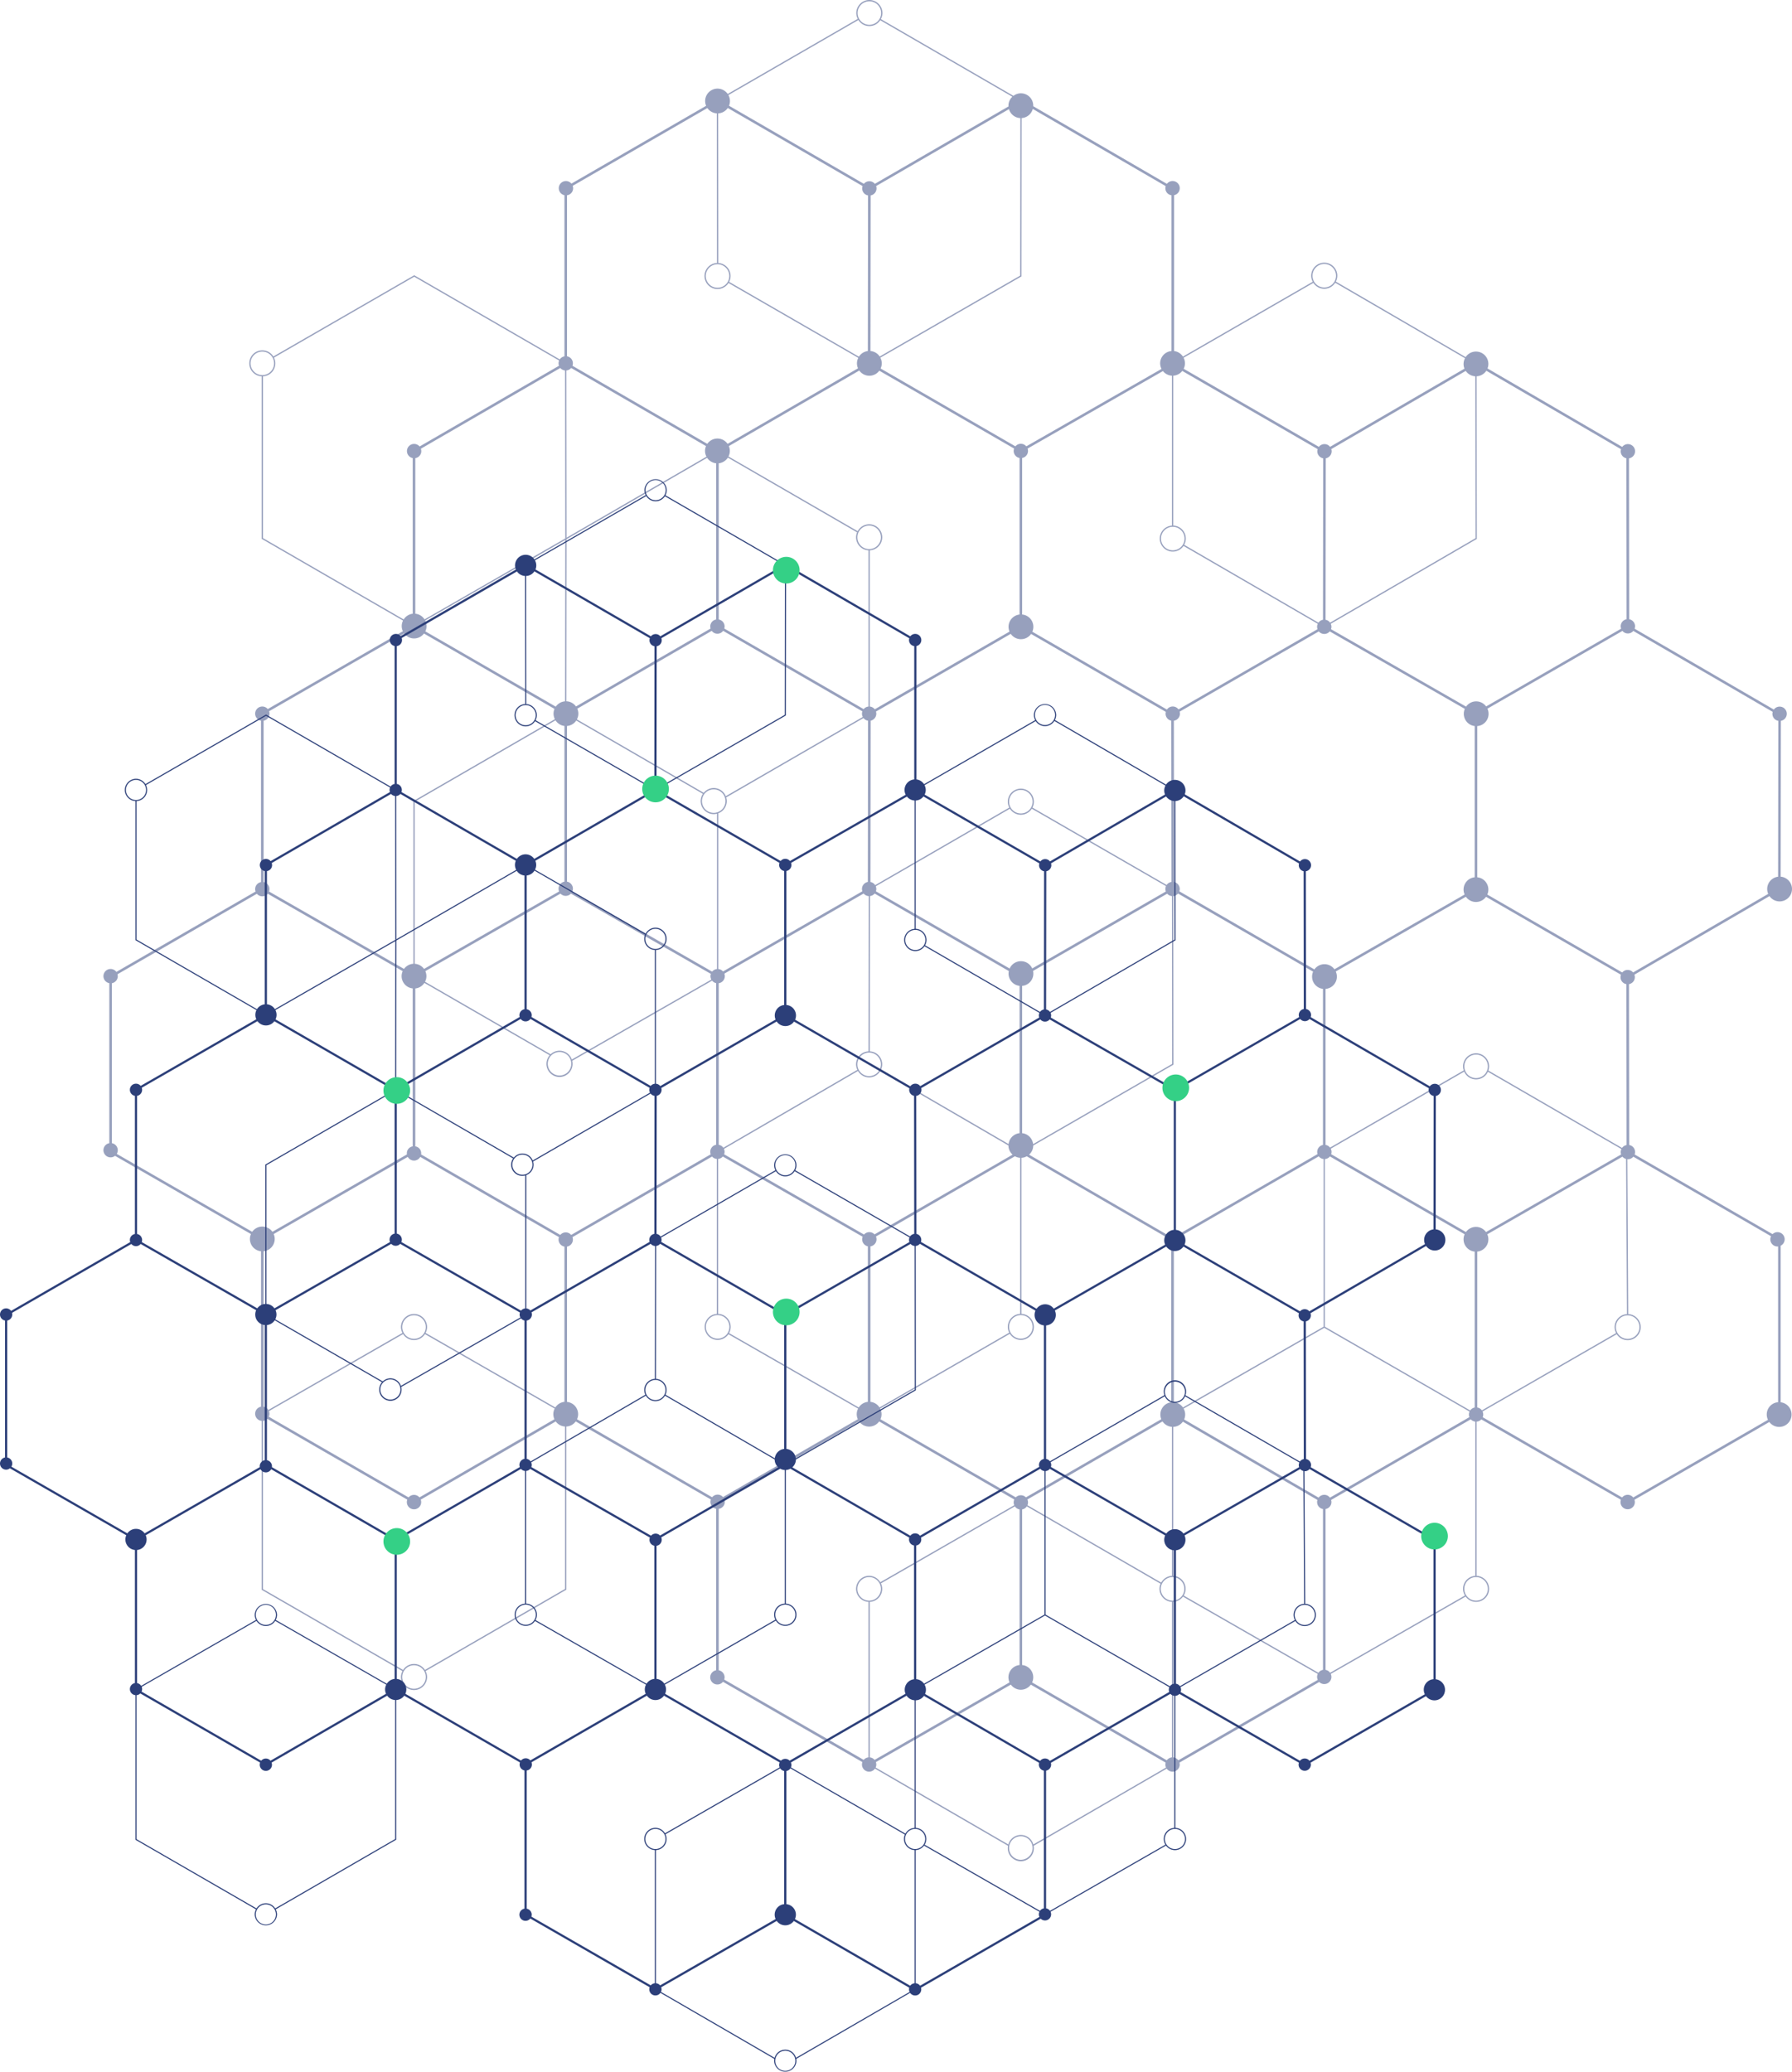 <svg xmlns="http://www.w3.org/2000/svg" width="1019.488" height="1178.515" viewBox="0 0 1019.488 1178.515">
  <g id="Groupe_10987" data-name="Groupe 10987" transform="translate(113.733 20.685)">
    <path id="Tracé_17661" data-name="Tracé 17661" d="M879.233,776.906V687.855a4.067,4.067,0,1,0-4.614-6.582l-78.474-45.315a4.025,4.025,0,0,0-3.1-5.371l-.114-91.507a4.026,4.026,0,0,0,3.087-5.382l76.853-44.682a7.041,7.041,0,1,0,6.371-11.05l.111-88.652a4.072,4.072,0,1,0-4-6.409L796.14,336.916a4.027,4.027,0,0,0,.255-1.375,4.072,4.072,0,0,0-3.353-4.005l-.114-91.531a4.068,4.068,0,1,0-3.835-6.485l-76.642-44.634a6.969,6.969,0,0,0,.49-2.556,7.052,7.052,0,0,0-12.929-3.9L626.17,139.488a7.325,7.325,0,0,0,.83-3.337,7.421,7.421,0,1,0-14.842,0,7.337,7.337,0,0,0,.876,3.424l-73.85,42.577a7.045,7.045,0,0,0-5.059-3.172V90.344a4.074,4.074,0,1,0-4.075-6.459L453.994,39.722c0-.091.026-.176.026-.269a7.024,7.024,0,0,0-11.278-5.622L367.318-9.829a7.329,7.329,0,0,0,.883-3.436,7.428,7.428,0,0,0-7.422-7.42,7.428,7.428,0,0,0-7.42,7.42,7.327,7.327,0,0,0,.82,3.319L280.2,32.764A7.044,7.044,0,0,0,267.912,39.5L191.277,83.755a4.068,4.068,0,1,0-3.966,6.588V182a4.059,4.059,0,0,0-2.67,1.739l-82.784-47.867L21.709,182.081a7.4,7.4,0,1,0-6.649,11.286v92.422l80.436,46.5a6.836,6.836,0,0,0-.094,6.065l-76.88,44.261a4.067,4.067,0,1,0-3.826,6.628v91.795a4.074,4.074,0,0,0-3.348,4,4.032,4.032,0,0,0,.252,1.366l-79.2,45.728a4.063,4.063,0,0,0-3.278-1.674,4.078,4.078,0,0,0-4.077,4.078,4.073,4.073,0,0,0,3.347,4v91a4.073,4.073,0,0,0-3.347,4,4.078,4.078,0,0,0,4.077,4.078,4.035,4.035,0,0,0,2.507-.885L8.958,681.22a7.012,7.012,0,0,0,5.738,9.788v88.436a4.061,4.061,0,0,0,.364,8.044v96.075l80.1,46.241a7.334,7.334,0,0,0-.848,3.372,7.42,7.42,0,0,0,14.84,0,7.336,7.336,0,0,0-.85-3.377l80.1-46.308V790.705a7.052,7.052,0,0,0,5.32-2.894l76.9,44.4a4.019,4.019,0,0,0,2.991,5.291V929.35a4.072,4.072,0,1,0,3.885,6.556l79.321,45.671a4.012,4.012,0,0,0-.247,1.363,4.071,4.071,0,0,0,7.4,2.348l75.691,43.883a7.421,7.421,0,1,0,14.585,0l75.691-43.884a4.071,4.071,0,0,0,7.4-2.348,3.973,3.973,0,0,0-.159-1.064l79.539-45.856a4.067,4.067,0,0,0,6.547-4.608L700,887.428a7.4,7.4,0,1,0,6.254-11.779V787.922a4.082,4.082,0,0,0,2.682-1.282l79.406,45.715a4.078,4.078,0,1,0,7.71,0c6.956-4.005,23.306-13.419,39.664-22.844,10.788-6.215,21.577-12.431,29.669-17.1,3.133-1.807,5.527-3.19,7.4-4.277a7.035,7.035,0,1,0,6.447-11.226ZM791.294,638.522l.493,88.259a7.41,7.41,0,0,0-7.015,7.379,7.33,7.33,0,0,0,.856,3.386l-76.367,43.966a4.06,4.06,0,0,0-2.645-1.632V691.2a7,7,0,0,0,5.713-9.838l76.89-44.148A4.08,4.08,0,0,0,791.294,638.522Zm.9,88.948a6.69,6.69,0,1,1-6.692,6.69A6.7,6.7,0,0,1,792.194,727.47ZM616.243,930.776l-76.635-43.933a7.352,7.352,0,0,0-5.971-11.188V790.907a7.046,7.046,0,0,0,5.5-2.969l76.559,44.519a4.008,4.008,0,0,0,3.157,5.172v91.494A4.064,4.064,0,0,0,616.243,930.776ZM353.965,883.04a6.691,6.691,0,1,1,6.692,6.69A6.7,6.7,0,0,1,353.965,883.04Zm7.056,95.859V890.424a7.353,7.353,0,0,0,6.339-10.513l76.2-43.8a4.063,4.063,0,0,0,2.674,1.748v88.515a7,7,0,0,0-5.7,9.865l-76.783,44.082A4.083,4.083,0,0,0,361.021,978.9ZM101.733,829.581a4.053,4.053,0,0,0-3.093,1.449L19.126,785.123a3.991,3.991,0,0,0,.376-1.676,4.035,4.035,0,0,0-.3-1.512l76.3-43.82a7.386,7.386,0,0,0,12.463,0l73.81,42.391a6.811,6.811,0,0,0-.155,6.053l-76.8,44.467A4.048,4.048,0,0,0,101.733,829.581ZM22.48,684.026a7.005,7.005,0,0,0-.587-2.806l76.295-43.881a4.043,4.043,0,0,0,7.086.009l78.943,45.642a4.021,4.021,0,0,0-.253,1.369,4.071,4.071,0,0,0,3.348,4v88.315a7.044,7.044,0,0,0-5.189,3.189l-73.809-42.391a7.328,7.328,0,0,0,.839-3.359,7.42,7.42,0,1,0-14.84,0,7.329,7.329,0,0,0,.841,3.359L18.871,781.286a4.062,4.062,0,0,0-2.715-1.82V691.007A7.029,7.029,0,0,0,22.48,684.026ZM102.1,527.518v-92.17l80.13-46.328a7.045,7.045,0,0,0,5.084,3.216V480.8a4.063,4.063,0,0,0-3.037,5.559L107.43,530.429A7.048,7.048,0,0,0,102.1,527.518Zm179-391.225a6.691,6.691,0,1,1-6.69-6.69A6.7,6.7,0,0,1,281.1,136.294Zm.73,0a7.407,7.407,0,0,0-7-7.378L274.723,43.8a7.05,7.05,0,0,0,5.508-3.067L356.941,85.15a4.021,4.021,0,0,0,3.1,5.327l-.109,88.5a7.043,7.043,0,0,0-5.1,3.227L281,139.631A7.332,7.332,0,0,0,281.83,136.294Zm164.88-89.81-.112,89.6L366.667,182.1a7.046,7.046,0,0,0-5.272-3.139l.111-88.485a4.074,4.074,0,0,0,3.353-4.005,4.034,4.034,0,0,0-.24-1.323L440.21,41.383A7.031,7.031,0,0,0,446.71,46.484ZM360.78,193.036a7.024,7.024,0,0,0,5.655-2.873l76.7,44.283a4.027,4.027,0,0,0-.25,1.363,4.072,4.072,0,0,0,3.347,4v89.042a7.024,7.024,0,0,0-5.714,9.706l-76.66,44.192a4.073,4.073,0,0,0-2.838-1.556V292.323a7.406,7.406,0,1,0-6.877-10.868l-73.51-42.5a6.914,6.914,0,0,0,.2-5.91l74.212-42.971A7.037,7.037,0,0,0,360.78,193.036Zm344.751.314.115,92.079L622.9,333.479a4.059,4.059,0,0,0-2.588-1.635l.115-91.85a4.073,4.073,0,0,0,3.351-4.005,4.009,4.009,0,0,0-.211-1.234l76.5-44.473A7.055,7.055,0,0,0,705.531,193.35Zm85.938,345.732.115,91.523a4.064,4.064,0,0,0-2.592,1.641l-76.05-44.027a7.319,7.319,0,0,0,.426-2.378,7.42,7.42,0,1,0-14.84,0,7.323,7.323,0,0,0,.405,2.308l-76.064,43.916a4.065,4.065,0,0,0-2.56-1.533v-88.74a7,7,0,0,0,5.807-9.9l74.039-42.508a7.019,7.019,0,0,0,11.451.014l76.762,44.318a4.028,4.028,0,0,0,3.1,5.37ZM619.215,638.563v95.368l-80.022,45.935A7.042,7.042,0,0,0,534,776.858V688.03a4.007,4.007,0,0,0,3.146-5.209l79.306-45.787A4.078,4.078,0,0,0,619.215,638.563ZM532.906,790.881l0,84.774a7.385,7.385,0,0,0-6.1,3.816l-76.094-44a4.033,4.033,0,0,0-.032-3.265l76.891-44.394A7.061,7.061,0,0,0,532.906,790.881Zm-262-254.4L191.5,581.965a7.362,7.362,0,0,0-12.06-2.985l-71.449-41.251a6.82,6.82,0,0,0,.176-6.042l76.9-44.1a4.046,4.046,0,0,0,5.936,0l79.614,45.658a3.876,3.876,0,0,0,.287,3.239Zm-79.7,47.888a6.691,6.691,0,1,1-6.692-6.691A6.7,6.7,0,0,1,191.2,584.368Zm-2.79-206.161.115-92.214h0l79.942-46.287a7.051,7.051,0,0,0,5.148,3.113v88.864a4.006,4.006,0,0,0-3.169,5.137l-76.569,44.327A7.04,7.04,0,0,0,188.415,378.207Zm171.876-85.883V381.2a4.081,4.081,0,0,0-2.759,1.452l-79.285-45.831a4,4,0,0,0-3.169-5.134V242.818a7.044,7.044,0,0,0,5.209-3.225L353.8,282.1a7.386,7.386,0,0,0,6.487,10.222Zm86.735,50.562a7.037,7.037,0,0,0,5.754-2.993l76.68,44.333a4.018,4.018,0,0,0,3.087,5l.114,91.736a4.055,4.055,0,0,0-2.764,1.713l-76.343-44.018a7.336,7.336,0,0,0,.83-3.34,7.421,7.421,0,0,0-14.842,0,7.33,7.33,0,0,0,.836,3.348l-76.293,44.107a4.059,4.059,0,0,0-2.694-1.792l.114-91.754a4.075,4.075,0,0,0,3.228-3.985,4,4,0,0,0-.2-1.19l76.689-44.211A7.04,7.04,0,0,0,447.026,342.886ZM532.911,489l.118,95.48-79.087,45.605a7.017,7.017,0,0,0-6.248-6.224V540.068a6.986,6.986,0,0,0,6.216-8.5l76.3-43.937A4.082,4.082,0,0,0,532.911,489ZM361.03,577.317l.111-88.33a4.083,4.083,0,0,0,2.644-1.442l76.34,44.075a7.122,7.122,0,0,0-.155,1.46,7.031,7.031,0,0,0,6.264,6.975v83.8a7.018,7.018,0,0,0-6.245,6.192l-72.632-42.213a7.353,7.353,0,0,0-6.326-10.522ZM188.771,480.8V392.253a7.038,7.038,0,0,0,5.271-3.12l72.041,41.7a7.416,7.416,0,0,0,6.157,11.556,7.307,7.307,0,0,0,1.868-.267l0,88.372a4.066,4.066,0,0,0-2.771,1.471l-79.529-45.61a4.064,4.064,0,0,0-3.035-5.559Zm85.577-141.035a4.057,4.057,0,0,0,3.248-1.636l79.216,45.792a3.882,3.882,0,0,0,.241,3.187L279.1,432.173a7.37,7.37,0,0,0-12.551-1.908L194.39,388.491a6.84,6.84,0,0,0,.225-6.08l76.489-44.28A4.054,4.054,0,0,0,274.348,339.764Zm90.078,143.652,76.3-44.113a7.384,7.384,0,0,0,12.479-.008l76.342,44.019a3.986,3.986,0,0,0-.087,3.069L453.432,530.16a7.034,7.034,0,0,0-12.838.046L364.5,486.273a3.955,3.955,0,0,0-.076-2.858Zm75.845-48.1A6.691,6.691,0,1,1,446.964,442,6.7,6.7,0,0,1,440.272,435.313Zm-161.342-.341a6.69,6.69,0,1,1-6.69-6.69A6.7,6.7,0,0,1,278.93,434.972ZM274.837,530.5l0-88.6a7.415,7.415,0,0,0,4.822-6.927,7.292,7.292,0,0,0-.335-2.084l78.12-45.165a4.069,4.069,0,0,0,2.6,1.519l-.114,91.711a4.073,4.073,0,0,0-3.353,4.005,4.009,4.009,0,0,0,.232,1.307l-79.28,45.6A4.075,4.075,0,0,0,274.837,530.5Zm92.51,54.2a6.691,6.691,0,1,1-6.69-6.69A6.7,6.7,0,0,1,367.347,584.7ZM353.965,284.94a6.691,6.691,0,1,1,6.692,6.692A6.7,6.7,0,0,1,353.965,284.94ZM275.078,538.553a4.065,4.065,0,0,0,3.471-4.016,4.011,4.011,0,0,0-.264-1.422l79.242-45.576a4.076,4.076,0,0,0,2.884,1.472l-.111,88.3a7.351,7.351,0,0,0-6.342,10.524L277.71,632.154a4.07,4.07,0,0,0-2.632-1.683Zm2.984,94.238,76.243-44.312a7.359,7.359,0,0,0,12.7,0l72.9,42.371a6.953,6.953,0,0,0,2.366,5.209l-78.553,45.353a4.039,4.039,0,0,0-5.981.1l-79.579-45.639a3.964,3.964,0,0,0-.1-3.082Zm83.325,55.438a4.061,4.061,0,0,0,3.143-5.6l79.058-45.646a7.015,7.015,0,0,0,3.01.879v88.773a7.412,7.412,0,0,0-7.056,7.384,7.33,7.33,0,0,0,.807,3.3l-73.78,42.538a7.044,7.044,0,0,0-5.183-3.18Zm78.885,45.792a6.691,6.691,0,1,1,6.692,6.69A6.7,6.7,0,0,1,440.272,734.022Zm13.743-103.138,79.562-45.878.182-.1-.118-95.9a4.076,4.076,0,0,0,2.759-1.46l76.843,44.438a7.011,7.011,0,0,0,5.606,9.791v88.764a4.078,4.078,0,0,0-3.286,4,4.026,4.026,0,0,0,.2,1.216l-79.3,45.781a4.033,4.033,0,0,0-6.394,0l-78.432-45.457A6.959,6.959,0,0,0,454.015,630.884Zm165.93,7.692a4.072,4.072,0,0,0,2.846-1.493l76.663,44.262a7,7,0,0,0,5.7,9.853v88.7a4.072,4.072,0,0,0-2.56,1.663l-82.652-47.628Zm85.943,38.584a7.029,7.029,0,0,0-5.7,2.925L623.5,635.806a3.873,3.873,0,0,0-.238-3.122l75.923-43.834a7.394,7.394,0,0,0,13.5.064l75.947,43.965a4,4,0,0,0-.152,3.076L711.594,680.1A7.032,7.032,0,0,0,705.887,677.16Zm-6.629-91.32a6.691,6.691,0,1,1,6.69,6.688A6.7,6.7,0,0,1,699.258,585.84Zm5.9-193.563v86.031a7.01,7.01,0,0,0-5.729,9.806L625.37,530.631a7.013,7.013,0,0,0-11.4.08l-76.852-44.443a4.018,4.018,0,0,0,.231-1.31,4.076,4.076,0,0,0-3.23-3.987l-.112-91.719a4.067,4.067,0,0,0,3.466-4.016,4.007,4.007,0,0,0-.178-1.126l79.189-45.654a4.028,4.028,0,0,0,6.2-.009l76.858,44.062a7.016,7.016,0,0,0,5.618,9.768ZM618.969,239.993l-.114,91.85a4.068,4.068,0,0,0-2.6,1.638l-76.383-44.289a7.334,7.334,0,0,0,.943-3.547,7.415,7.415,0,0,0-7.179-7.4V193a7.04,7.04,0,0,0,5.168-2.7l77.029,44.473a4.03,4.03,0,0,0-.208,1.222A4.073,4.073,0,0,0,618.969,239.993ZM533.4,292.336a6.691,6.691,0,1,1,6.689-6.692A6.7,6.7,0,0,1,533.4,292.336ZM532.906,193v85.275a7.4,7.4,0,1,0,6.61,11.554l76.377,44.285a3.91,3.91,0,0,0-.14,3.079L536.646,382.8a4.053,4.053,0,0,0-6.578.093L453.5,338.624a7.017,7.017,0,0,0-5.808-9.782v-89.03a4.072,4.072,0,0,0,3.347-4,4.027,4.027,0,0,0-.246-1.349L527.8,190.375A7.036,7.036,0,0,0,532.906,193ZM268.123,239.064l-79.594,46.086-.118-95.128a4.081,4.081,0,0,0,2.72-1.408l76.729,44.428a6.908,6.908,0,0,0,.264,6.022ZM187.68,190.023l.12,95.548-80.077,46.036a7.031,7.031,0,0,0-5.26-3.211v-88.5a4.02,4.02,0,0,0,3.166-5.35l79.322-45.929A4.077,4.077,0,0,0,187.68,190.023ZM108.072,332.248,187.8,286.414l-.114,91.816a7.053,7.053,0,0,0-5.313,3.028l-74.217-42.843a6.818,6.818,0,0,0-.082-6.166Zm-6.339,408.56a6.691,6.691,0,1,1,6.692-6.692A6.7,6.7,0,0,1,101.733,740.808Zm86.308-60.526a4.047,4.047,0,0,0-3.092,1.446l-79.2-45.789a3.937,3.937,0,0,0-3.289-4.582V541.546a7.051,7.051,0,0,0,5.181-3.175l71.288,41.158a7.43,7.43,0,1,0,12.79,3.149l79.594-45.592a4.072,4.072,0,0,0,2.3,1.427v91.941a4.07,4.07,0,0,0-3.348,4,4.026,4.026,0,0,0,.266,1.43l-79.4,45.842A4.051,4.051,0,0,0,188.041,680.282Zm93.851,53.74a7.416,7.416,0,0,0-7.179-7.4V638.5a4.083,4.083,0,0,0,2.7-1.372l79.565,45.631a4.051,4.051,0,0,0,2.952,5.445v88.474a7.042,7.042,0,0,0-5.191,3.193l-73.78-42.313A7.326,7.326,0,0,0,281.893,734.022Zm-7.42,6.69a6.69,6.69,0,1,1,6.69-6.69A6.7,6.7,0,0,1,274.473,740.712ZM366.917,780.5,440.7,737.96a7.405,7.405,0,1,0,6.629-11.322V637.865a6.993,6.993,0,0,0,3-.874L529.4,682.815a4.008,4.008,0,0,0,3.143,5.215v88.876a7.01,7.01,0,0,0-5.673,9.633L449.856,831a4.073,4.073,0,0,0-5.785,0l-76.982-44.446a6.864,6.864,0,0,0-.172-6.06Zm80.776,145.875V837.857a4.06,4.06,0,0,0,2.67-1.739l76.094,43.995a7.389,7.389,0,0,0,6.45,10.311l0,88.476a4.075,4.075,0,0,0-2.914,1.654l-76.612-44.3a7,7,0,0,0-5.687-9.885Zm78.888-43.332a6.69,6.69,0,1,1,6.69,6.69A6.7,6.7,0,0,1,526.582,883.04Zm93-53.491a4.056,4.056,0,0,0-3.222,1.606l-76.5-44.482a6.856,6.856,0,0,0-.307-6.174l80.025-45.935L702.242,782.2a4.017,4.017,0,0,0-.09,3.16L622.81,831.165A4.059,4.059,0,0,0,619.579,829.549ZM874.713,384.223a4.009,4.009,0,0,0,3.178,5.089l-.111,88.676a7.016,7.016,0,0,0-5.632,9.759L795.28,532.44a4.025,4.025,0,0,0-6.179.009l-76.764-44.32a7.008,7.008,0,0,0-5.722-9.821v-86a6.994,6.994,0,0,0,5.8-9.914l76.8-44.224a4.027,4.027,0,0,0,6.183.012Zm-86.283-149.4a4.008,4.008,0,0,0,3.038,5.151l.115,91.563a4.025,4.025,0,0,0-3.093,5.365l-76.818,44.233a7.012,7.012,0,0,0-11.412.106l-76.853-44.059a3.887,3.887,0,0,0-.144-3.072l82.93-48.157.182-.106-.115-92.5a7.064,7.064,0,0,0,5.523-3.161ZM612.889,136.151a6.691,6.691,0,1,1,6.69,6.69A6.7,6.7,0,0,1,612.889,136.151Zm.495,4.064a7.391,7.391,0,0,0,12.438-.083l73.842,42.94a6.906,6.906,0,0,0-.305,5.931l-76.475,44.464a4.032,4.032,0,0,0-6.368.009l-76.931-44.415a6.784,6.784,0,0,0-.05-6.267Zm-84-55.029a4,4,0,0,0,3.281,5.189v88.609a7.033,7.033,0,0,0-6.45,7,6.917,6.917,0,0,0,.789,3.169l-76.938,44.045a4.026,4.026,0,0,0-6.2-.011l-76.686-44.276a6.836,6.836,0,0,0-.168-6.163l80.131-46.132.182-.1.112-90.047a7.032,7.032,0,0,0,6.312-5.192ZM354.09-13.265a6.7,6.7,0,0,1,6.69-6.69,6.7,6.7,0,0,1,6.692,6.69,6.7,6.7,0,0,1-6.692,6.692A6.7,6.7,0,0,1,354.09-13.265Zm.437,3.96a7.405,7.405,0,0,0,6.253,3.462,7.416,7.416,0,0,0,6.191-3.345l75.17,43.517a7.015,7.015,0,0,0-2.233,5.125c0,.135.032.26.039.393L363.9,83.878a4.027,4.027,0,0,0-6.241,0L280.937,39.455a6.9,6.9,0,0,0-.37-6.059Zm-85.9,50.079a7.049,7.049,0,0,0,5.365,3.016l.106,85.116a7.407,7.407,0,1,0,6.553,11.366l73.836,42.577a6.887,6.887,0,0,0-.165,5.958l-74.2,42.963a7.033,7.033,0,0,0-11.545,0l-76.707-44.414a4.041,4.041,0,0,0-3.1-5.377v-91.6A4.014,4.014,0,0,0,192,85.023ZM8.734,185.983a6.691,6.691,0,1,1,6.692,6.69A6.7,6.7,0,0,1,8.734,185.983Zm7.056,99.383v-92a7.412,7.412,0,0,0,7.056-7.384,7.322,7.322,0,0,0-.788-3.26l79.8-46.009,82.435,47.666a3.983,3.983,0,0,0-.079,2.976l-79.307,45.919a4.068,4.068,0,1,0-3.9,6.6V328.4a7.046,7.046,0,0,0-5.159,3.243ZM96.152,339.6a6.994,6.994,0,0,0,11.24.056l74.266,42.87a6.862,6.862,0,0,0,.22,5.848l-80.509,46.549v92.59a7.05,7.05,0,0,0-5.333,2.911l-76.78-44.034a4.027,4.027,0,0,0-3.1-5.359V389.241a4.072,4.072,0,0,0,3.347-4,4.019,4.019,0,0,0-.25-1.361ZM-67.39,635.624a4.047,4.047,0,0,0,.586-2.076,4.074,4.074,0,0,0-3.348-4v-91a4.074,4.074,0,0,0,3.348-4,4.011,4.011,0,0,0-.165-1.085l79.3-45.784a4.025,4.025,0,0,0,6.194-.009L95.3,531.687a6.954,6.954,0,0,0-.622,2.85A7.032,7.032,0,0,0,101,541.519v89.839a3.944,3.944,0,0,0-3.29,4.57L21.169,679.953a7.023,7.023,0,0,0-11.487,0ZM108.424,933.176a6.691,6.691,0,1,1-6.692-6.692A6.7,6.7,0,0,1,108.424,933.176Zm79.251-50.107-79.722,46.088a7.387,7.387,0,0,0-12.444,0L15.79,883.14V787.487a4.074,4.074,0,0,0,2.494-1.164l79.624,45.97a4.032,4.032,0,0,0-.252,1.366,4.078,4.078,0,1,0,7.9-1.372l76.8-44.47a7.043,7.043,0,0,0,5.313,2.888Zm6.79-96.518a6.946,6.946,0,0,0,.63-2.865,7.03,7.03,0,0,0-6.324-6.981V688.362a4.025,4.025,0,0,0,3.095-5.37l79.429-45.857a4.085,4.085,0,0,0,2.689,1.363v88.154a7.4,7.4,0,1,0,6.617,11.542l73.786,42.316a6.866,6.866,0,0,0-.164,6.047l-76.7,44.282a4.026,4.026,0,0,0-6.185.1ZM278.2,934.624a4.011,4.011,0,0,0,.223-1.27,4.073,4.073,0,0,0-3.348-4V837.532a4.032,4.032,0,0,0,3.2-5.444l76.68-44.271a7.01,7.01,0,0,0,11.393,0l76.894,44.4a4.049,4.049,0,0,0-.036,3.254l-76.2,43.8a7.4,7.4,0,1,0-6.722,11.155V978.9a4.079,4.079,0,0,0-2.73,1.416Zm168.76,102.508a6.691,6.691,0,1,1,6.69-6.69A6.7,6.7,0,0,1,446.964,1037.132Zm7.109-8.7a7.376,7.376,0,0,0-14.219,0l-75.51-43.776a3.929,3.929,0,0,0,.144-3.075L441.277,937.5a7.007,7.007,0,0,0,11.361.015l76.717,44.358a3.839,3.839,0,0,0,.229,2.786ZM533.636,978.9V890.424a7.385,7.385,0,0,0,5.565-2.972l76.68,43.959a3.978,3.978,0,0,0,0,3.407l-79.335,45.74A4.074,4.074,0,0,0,533.636,978.9Zm89.28-48.123a4.073,4.073,0,0,0-2.607-1.653V837.629a4,4,0,0,0,3.161-5.16L702.925,786.6a4.1,4.1,0,0,0,2.6,1.314v87.752a7.348,7.348,0,0,0-5.925,11.155ZM712.64,883.04a6.691,6.691,0,1,1-6.692-6.692A6.7,6.7,0,0,1,712.64,883.04Zm82.708-51.969a4.027,4.027,0,0,0-6.308,0L709.723,785.41a3.994,3.994,0,0,0-.1-3.268l76.351-43.954a7.409,7.409,0,1,0,6.54-11.415l-.492-88.136c.1.008.193.03.293.03a4.053,4.053,0,0,0,3.093-1.449l78.348,45.246a4.052,4.052,0,0,0,3.667,5.828c.118,0,.229-.024.345-.035l0,88.623a6.983,6.983,0,0,0-5.751,10.009C855.221,796.6,808.549,823.472,795.348,831.071Z" transform="translate(20.073 0)" fill="#2c3f79" opacity="0.49"/>
    <path id="Tracé_17662" data-name="Tracé 17662" d="M703.037,841.533l0-76.226a3.481,3.481,0,1,0-3.949-5.634l-67.172-38.789a3.446,3.446,0,0,0-2.654-4.6l-.1-78.328a3.448,3.448,0,0,0,2.642-4.606L697.59,595.1a6.027,6.027,0,1,0,5.453-9.46l.1-75.885a3.485,3.485,0,1,0-3.427-5.485l-67.8-39.365a3.445,3.445,0,0,0-2.651-4.6l-.1-78.35a3.482,3.482,0,1,0-3.283-5.552l-65.6-38.205a5.979,5.979,0,0,0,.419-2.187,6.036,6.036,0,0,0-11.067-3.339l-63.208-36.757a6.285,6.285,0,0,0,.71-2.858,6.352,6.352,0,0,0-12.7,0,6.277,6.277,0,0,0,.751,2.931l-63.215,36.444a6.03,6.03,0,0,0-4.33-2.714V253.848a3.488,3.488,0,1,0-3.488-5.529l-65.1-37.8c0-.077.023-.15.023-.229a6.013,6.013,0,0,0-9.654-4.811L264.848,168.1a6.258,6.258,0,0,0,.756-2.94,6.352,6.352,0,0,0-12.7,0,6.261,6.261,0,0,0,.7,2.84l-63.321,36.56a6.03,6.03,0,0,0-10.522,5.767l-65.6,37.88a3.482,3.482,0,1,0-3.4,5.64V332.3a3.478,3.478,0,0,0-2.284,1.489L37.618,292.82l-68.6,39.554a6.334,6.334,0,0,0-5.379-3.013,6.359,6.359,0,0,0-6.352,6.352,6.344,6.344,0,0,0,6.039,6.321v79.11l68.852,39.8a5.854,5.854,0,0,0-.08,5.192l-65.809,37.886a3.463,3.463,0,0,0-2.65-1.245,3.491,3.491,0,0,0-3.491,3.491,3.486,3.486,0,0,0,2.865,3.427v78.574a3.486,3.486,0,0,0-2.865,3.427,3.479,3.479,0,0,0,.216,1.17l-67.8,39.141a3.476,3.476,0,0,0-2.806-1.433,3.49,3.49,0,0,0-3.489,3.491,3.486,3.486,0,0,0,2.865,3.427v77.9a3.486,3.486,0,0,0-2.865,3.427,3.49,3.49,0,0,0,3.489,3.491,3.454,3.454,0,0,0,2.146-.757l66.2,38.073a6.009,6.009,0,0,0-.5,2.4,6.019,6.019,0,0,0,5.414,5.977v75.7a3.485,3.485,0,0,0-2.865,3.427,3.477,3.477,0,0,0,3.178,3.457v82.238L31.887,972.41a6.264,6.264,0,0,0-.727,2.887,6.352,6.352,0,0,0,12.7,0,6.278,6.278,0,0,0-.728-2.89L111.7,932.768V853.343a6.029,6.029,0,0,0,4.553-2.477l65.827,38a3.444,3.444,0,0,0,2.56,4.529v78.623a3.485,3.485,0,1,0,3.325,5.611l67.9,39.093a3.423,3.423,0,0,0-.212,1.167,3.485,3.485,0,0,0,6.336,2.009l64.791,37.563a6.265,6.265,0,0,0-.111,1.088,6.352,6.352,0,0,0,12.7,0,6.253,6.253,0,0,0-.111-1.087l64.79-37.565a3.471,3.471,0,0,0,6.2-2.92l68.084-39.252a3.481,3.481,0,0,0,5.6-3.944l65.672-37.65a6.337,6.337,0,1,0,5.354-10.082V850.962a3.5,3.5,0,0,0,2.295-1.1L625.236,889a3.45,3.45,0,0,0-.191,1.088,3.49,3.49,0,1,0,6.98,0,3.419,3.419,0,0,0-.191-1.09c5.955-3.428,19.95-11.486,33.952-19.554,9.234-5.32,18.469-10.641,25.4-14.637,2.682-1.548,4.732-2.73,6.338-3.661a6.022,6.022,0,1,0,5.518-9.61ZM627.764,723.079l.422,75.548a6.341,6.341,0,0,0-6,6.317,6.27,6.27,0,0,0,.733,2.9l-65.37,37.634a3.488,3.488,0,0,0-2.263-1.4V768.167a5.995,5.995,0,0,0,4.888-8.42l65.817-37.789A3.506,3.506,0,0,0,627.764,723.079Zm.769,76.137a5.727,5.727,0,1,1-5.726,5.728A5.734,5.734,0,0,1,628.534,799.216ZM477.923,973.243l-65.6-37.606a6.294,6.294,0,0,0-5.112-9.577V853.516a6.026,6.026,0,0,0,4.706-2.541l65.534,38.108a3.407,3.407,0,0,0-.164,1,3.485,3.485,0,0,0,2.865,3.427v78.318A3.477,3.477,0,0,0,477.923,973.243ZM253.418,932.38a5.728,5.728,0,1,1,5.728,5.728A5.734,5.734,0,0,1,253.418,932.38Zm6.04,82.054V938.7a6.3,6.3,0,0,0,5.427-9l65.223-37.493a3.478,3.478,0,0,0,2.29,1.495v75.768a5.989,5.989,0,0,0-4.876,8.444L261.8,1015.651A3.493,3.493,0,0,0,259.458,1014.435ZM37.512,886.622a3.462,3.462,0,0,0-2.647,1.24l-68.063-39.3a3.422,3.422,0,0,0,.322-1.433,3.478,3.478,0,0,0-.253-1.3l65.308-37.508a6.321,6.321,0,0,0,10.668,0l63.18,36.287a5.837,5.837,0,0,0-.134,5.181L40.157,887.859A3.464,3.464,0,0,0,37.512,886.622ZM-30.326,762.03a6,6,0,0,0-.5-2.4l65.307-37.562a3.461,3.461,0,0,0,6.065.008l67.574,39.069a3.444,3.444,0,0,0,2.648,4.6v75.6a6.033,6.033,0,0,0-4.441,2.729l-63.18-36.285a6.271,6.271,0,0,0,.721-2.874,6.352,6.352,0,0,0-12.7,0,6.271,6.271,0,0,0,.721,2.874l-65.3,37.5a3.479,3.479,0,0,0-2.324-1.557V768.006A6.019,6.019,0,0,0-30.326,762.03ZM37.824,628.061V549.166l68.589-39.657a6.034,6.034,0,0,0,4.351,2.755V588.07a3.477,3.477,0,0,0-2.6,4.76L42.388,630.553A6.029,6.029,0,0,0,37.824,628.061ZM191.048,293.179a5.727,5.727,0,1,1-5.728-5.726A5.734,5.734,0,0,1,191.048,293.179Zm.625,0a6.344,6.344,0,0,0-5.995-6.315l-.091-72.856a6.039,6.039,0,0,0,4.715-2.627l65.663,38.02a3.44,3.44,0,0,0,2.656,4.561l-.094,75.757a6.03,6.03,0,0,0-4.363,2.761l-63.2-36.444A6.269,6.269,0,0,0,191.673,293.179ZM332.807,216.3l-.1,76.7-68.421,39.389a6.028,6.028,0,0,0-4.512-2.685l.094-75.742a3.443,3.443,0,0,0,2.665-4.561l64.7-37.466A6.017,6.017,0,0,0,332.807,216.3ZM259.252,341.75a6.013,6.013,0,0,0,4.84-2.459L329.747,377.2a3.447,3.447,0,0,0,2.651,4.594v76.217a6.01,6.01,0,0,0-4.892,8.306l-65.619,37.829a3.492,3.492,0,0,0-2.43-1.331V426.74a6.34,6.34,0,1,0-5.886-9.3l-62.924-36.382a5.912,5.912,0,0,0,.173-5.059l63.526-36.783A6.018,6.018,0,0,0,259.252,341.75Zm295.1.27.1,78.817-70.828,41.13a3.481,3.481,0,0,0-2.214-1.4l.1-78.621a3.486,3.486,0,0,0,2.868-3.428,3.417,3.417,0,0,0-.181-1.055l65.478-38.07A6.04,6.04,0,0,0,554.352,342.02Zm73.561,295.939.1,78.342a3.486,3.486,0,0,0-2.219,1.4l-65.1-37.684a6.263,6.263,0,0,0,.366-2.037,6.352,6.352,0,1,0-12.7,0,6.275,6.275,0,0,0,.346,1.976L483.6,717.552a3.478,3.478,0,0,0-2.193-1.313V640.28a5.989,5.989,0,0,0,4.97-8.479l63.378-36.385a6.007,6.007,0,0,0,9.8.012l65.707,37.936a3.444,3.444,0,0,0,2.653,4.6ZM480.467,723.114v81.632l-68.5,39.319a6.027,6.027,0,0,0-4.445-2.574V765.457A3.434,3.434,0,0,0,410.219,761L478.1,721.8A3.49,3.49,0,0,0,480.467,723.114ZM406.588,853.5l0,72.566a6.319,6.319,0,0,0-5.222,3.266l-65.135-37.66a3.464,3.464,0,0,0-.027-2.794l65.818-38A6.039,6.039,0,0,0,406.588,853.5ZM182.323,635.733l-67.972,38.935a6.3,6.3,0,0,0-10.323-2.556L42.871,636.8a5.839,5.839,0,0,0,.15-5.171l65.829-37.753a3.464,3.464,0,0,0,5.081,0l68.148,39.082a3.33,3.33,0,0,0,.244,2.773ZM114.1,676.723A5.727,5.727,0,1,1,108.37,671,5.733,5.733,0,0,1,114.1,676.723ZM111.71,500.254l.1-78.934h0L180.237,381.7a6.029,6.029,0,0,0,4.406,2.665V460.43a3.43,3.43,0,0,0-2.712,4.4l-65.542,37.944A6.021,6.021,0,0,0,111.71,500.254ZM258.833,426.74v76.073a3.482,3.482,0,0,0-2.362,1.245L188.6,464.825a3.427,3.427,0,0,0-2.712-4.4V384.363a6.03,6.03,0,0,0,4.459-2.761l62.93,36.387a6.324,6.324,0,0,0,5.552,8.751Zm74.243,43.279A6.023,6.023,0,0,0,338,467.457l65.636,37.95a3.444,3.444,0,0,0,2.642,4.277l.1,78.523a3.48,3.48,0,0,0-2.366,1.468l-65.347-37.68a6.258,6.258,0,0,0,.712-2.858,6.352,6.352,0,0,0-12.7,0,6.272,6.272,0,0,0,.715,2.865l-65.305,37.756a3.476,3.476,0,0,0-2.307-1.534l.1-78.539a3.491,3.491,0,0,0,2.764-3.412,3.417,3.417,0,0,0-.168-1.018l65.645-37.844A6.026,6.026,0,0,0,333.076,470.018ZM406.591,595.09l.1,81.728L339,715.855a6,6,0,0,0-5.348-5.327V638.8a5.98,5.98,0,0,0,5.321-7.277l65.316-37.609A3.5,3.5,0,0,0,406.591,595.09Zm-147.126,75.6.094-75.607a3.492,3.492,0,0,0,2.263-1.235l65.347,37.728a5.995,5.995,0,0,0,5.229,7.22v71.736a6.009,6.009,0,0,0-5.347,5.3l-62.172-36.135a6.294,6.294,0,0,0-5.414-9.008ZM112.015,588.07V512.277a6.03,6.03,0,0,0,4.512-2.671l61.666,35.7a6.306,6.306,0,0,0,6.869,9.663l0,75.644a3.49,3.49,0,0,0-2.372,1.258l-68.075-39.04a3.481,3.481,0,0,0-2.6-4.76Zm73.252-120.722a3.475,3.475,0,0,0,2.78-1.4l67.808,39.2a3.318,3.318,0,0,0,.206,2.727l-66.724,38.577a6.308,6.308,0,0,0-10.742-1.635l-61.77-35.757a5.853,5.853,0,0,0,.191-5.2l65.473-37.9A3.472,3.472,0,0,0,185.267,467.347ZM262.372,590.31l65.311-37.76a6.321,6.321,0,0,0,10.683-.006l65.346,37.68a3.426,3.426,0,0,0-.074,2.627l-65.077,37.472a6.021,6.021,0,0,0-10.99.039l-65.133-37.605a3.408,3.408,0,0,0,.2-1.125A3.452,3.452,0,0,0,262.372,590.31ZM327.3,549.136a5.727,5.727,0,1,1,5.726,5.726A5.734,5.734,0,0,1,327.3,549.136Zm-138.106-.291a5.727,5.727,0,1,1-5.726-5.728A5.734,5.734,0,0,1,189.19,548.845Zm-3.5,81.766V554.773a6.345,6.345,0,0,0,4.128-5.928,6.256,6.256,0,0,0-.287-1.785L256.4,508.4a3.479,3.479,0,0,0,2.225,1.3l-.1,78.5a3.442,3.442,0,0,0-2.671,4.547l-67.862,39.032A3.493,3.493,0,0,0,185.686,630.611Zm79.187,46.4a5.728,5.728,0,1,1-5.728-5.726A5.734,5.734,0,0,1,264.873,677.007ZM253.418,420.419a5.728,5.728,0,1,1,5.728,5.728A5.734,5.734,0,0,1,253.418,420.419ZM185.892,637.507a3.48,3.48,0,0,0,2.972-3.438,3.44,3.44,0,0,0-.226-1.217l67.829-39.012a3.486,3.486,0,0,0,2.468,1.26l-.094,75.586a6.294,6.294,0,0,0-5.429,9.009l-65.267,37.933a3.475,3.475,0,0,0-2.252-1.44Zm2.554,80.667,65.263-37.93a6.3,6.3,0,0,0,10.873,0l62.4,36.268a5.963,5.963,0,0,0,2.026,4.459l-67.24,38.821a3.458,3.458,0,0,0-5.119.085l-68.117-39.065a3.4,3.4,0,0,0-.087-2.638Zm71.324,47.454a3.478,3.478,0,0,0,2.691-4.791l67.673-39.072a6.013,6.013,0,0,0,2.577.751V798.5a6.283,6.283,0,0,0-5.35,9.143l-63.154,36.411a6.029,6.029,0,0,0-4.436-2.721Zm67.525,39.2a5.727,5.727,0,1,1,5.726,5.726A5.734,5.734,0,0,1,327.3,804.826ZM339.06,716.54l68.1-39.27.156-.09-.1-82.091a3.487,3.487,0,0,0,2.363-1.249l65.776,38.038a6,6,0,0,0,4.8,8.381v75.981a3.442,3.442,0,0,0-2.639,4.462L409.639,759.89a3.451,3.451,0,0,0-5.473,0l-67.137-38.909A5.963,5.963,0,0,0,339.06,716.54Zm142.032,6.585a3.488,3.488,0,0,0,2.436-1.279l65.622,37.888a5.992,5.992,0,0,0,4.881,8.434v75.926a3.48,3.48,0,0,0-2.19,1.422l-70.749-40.768Zm73.564,33.027a6.02,6.02,0,0,0-4.876,2.5l-65.648-37.9a3.308,3.308,0,0,0-.2-2.671l64.989-37.521a6.33,6.33,0,0,0,11.557.053l65.009,37.633a3.432,3.432,0,0,0-.13,2.633l-65.81,37.786A6.018,6.018,0,0,0,554.656,756.151Zm-5.673-78.167a5.726,5.726,0,1,1,5.726,5.725A5.733,5.733,0,0,1,548.983,677.984ZM554.031,512.3v73.64a6,6,0,0,0-4.9,8.393l-63.391,36.394a6,6,0,0,0-9.759.068l-65.785-38.043a3.42,3.42,0,0,0,.2-1.12,3.492,3.492,0,0,0-2.765-3.413l-.1-78.509a3.425,3.425,0,0,0,2.815-4.4l67.783-39.079a3.446,3.446,0,0,0,5.3-.006l65.789,37.716a6,6,0,0,0,4.808,8.361ZM480.257,381.945l-.1,78.621a3.482,3.482,0,0,0-2.225,1.4l-65.382-37.911a6.279,6.279,0,0,0,.807-3.037,6.348,6.348,0,0,0-6.147-6.33V341.718a6.021,6.021,0,0,0,4.424-2.313l65.936,38.067a3.43,3.43,0,0,0,2.685,4.473Zm-73.25,44.8a5.727,5.727,0,1,1,5.726-5.728A5.734,5.734,0,0,1,407.007,426.749Zm-.419-85.031v72.994a6.338,6.338,0,1,0,5.658,9.891l65.376,37.908a3.341,3.341,0,0,0-.118,2.636l-67.714,39.038a3.468,3.468,0,0,0-5.631.079l-65.54-37.892A6.006,6.006,0,0,0,333.648,458V381.792a3.444,3.444,0,0,0,2.654-4.582l65.917-37.738A6.024,6.024,0,0,0,406.588,341.718ZM179.938,381.15,111.808,420.6l-.1-81.428a3.488,3.488,0,0,0,2.327-1.205L179.712,376a6.031,6.031,0,0,0-.484,2.369A5.968,5.968,0,0,0,179.938,381.15Zm-68.856-41.978.1,81.787L42.64,460.364a6.025,6.025,0,0,0-4.5-2.749V381.858a3.44,3.44,0,0,0,2.711-4.579l67.9-39.313A3.484,3.484,0,0,0,111.082,339.172ZM42.939,460.914l68.245-39.234-.1,78.594a6.038,6.038,0,0,0-4.549,2.591L43.009,466.192a5.837,5.837,0,0,0-.07-5.279ZM37.512,810.632a5.727,5.727,0,1,1,5.728-5.726A5.734,5.734,0,0,1,37.512,810.632Zm73.878-51.808a3.471,3.471,0,0,0-2.647,1.238L40.952,720.868a3.571,3.571,0,0,0,.05-.495,3.485,3.485,0,0,0-2.865-3.427V640.069a6.03,6.03,0,0,0,4.435-2.718l61.022,35.232a6.294,6.294,0,0,0-1.575,4.14,6.353,6.353,0,1,0,12.523-1.445l68.131-39.025a3.494,3.494,0,0,0,1.971,1.22v78.7a3.485,3.485,0,0,0-2.865,3.427,3.435,3.435,0,0,0,.228,1.223l-67.967,39.242A3.468,3.468,0,0,0,111.39,758.824Zm80.335,46a6.347,6.347,0,0,0-6.144-6.332V723.058a3.494,3.494,0,0,0,2.307-1.175l68.107,39.06a3.465,3.465,0,0,0,2.525,4.661v75.733a6.033,6.033,0,0,0-4.442,2.732L190.924,807.85A6.27,6.27,0,0,0,191.725,804.826Zm-6.35,5.726a5.727,5.727,0,1,1,5.726-5.726A5.734,5.734,0,0,1,185.375,810.552Zm79.13,34.054,63.156-36.41a6.339,6.339,0,1,0,5.675-9.692V722.516a6,6,0,0,0,2.569-.748l67.68,39.225a3.444,3.444,0,0,0-.175,1.037,3.486,3.486,0,0,0,2.865,3.427v76.076a6,6,0,0,0-4.857,8.246L335.5,887.838a3.487,3.487,0,0,0-4.952,0l-65.9-38.044a5.874,5.874,0,0,0-.147-5.187Zm69.143,124.867V893.707a3.484,3.484,0,0,0,2.286-1.489l65.135,37.659a6.323,6.323,0,0,0,5.521,8.825l0,75.733a3.492,3.492,0,0,0-2.494,1.416l-65.58-37.917a5.987,5.987,0,0,0-4.867-8.461Zm67.527-37.093a5.726,5.726,0,1,1,5.726,5.728A5.734,5.734,0,0,1,401.175,932.38Zm79.6-45.786a3.474,3.474,0,0,0-2.759,1.374l-65.48-38.076a5.874,5.874,0,0,0-.261-5.285l68.5-39.319,70.758,40.773a3.43,3.43,0,0,0-.076,2.7l-67.915,39.211A3.47,3.47,0,0,0,480.78,886.595ZM699.17,505.4a3.435,3.435,0,0,0-.143.93,3.487,3.487,0,0,0,2.862,3.427l-.1,75.9a6.009,6.009,0,0,0-4.822,8.353l-65.8,38.257a3.447,3.447,0,0,0-5.289.008l-65.709-37.936a6,6,0,0,0-4.9-8.406V512.32a5.988,5.988,0,0,0,4.966-8.485l65.742-37.856a3.448,3.448,0,0,0,5.292.011ZM625.313,377.521a3.439,3.439,0,0,0-.162,1,3.487,3.487,0,0,0,2.762,3.412l.1,78.375a3.447,3.447,0,0,0-2.647,4.593L559.609,502.76a6,6,0,0,0-9.768.093l-65.785-37.715a3.334,3.334,0,0,0-.123-2.629l70.987-41.221.155-.091-.1-79.178a6.046,6.046,0,0,0,4.728-2.708ZM475.052,293.058a5.727,5.727,0,1,1,5.728,5.726A5.734,5.734,0,0,1,475.052,293.058Zm.423,3.48a6.327,6.327,0,0,0,10.647-.073l63.208,36.757a5.912,5.912,0,0,0-.261,5.077L483.607,376.36a3.451,3.451,0,0,0-5.452.008L412.3,338.348a5.92,5.92,0,0,0,.636-2.636,5.98,5.98,0,0,0-.678-2.727Zm-71.9-47.1a3.423,3.423,0,0,0,2.809,4.441v75.848a6.02,6.02,0,0,0-5.521,5.987,5.94,5.94,0,0,0,.675,2.712l-65.857,37.7a3.446,3.446,0,0,0-5.306-.011l-65.642-37.9a5.855,5.855,0,0,0-.144-5.277l68.591-39.487.156-.09.1-77.078a6.021,6.021,0,0,0,5.4-4.444Zm-150.05-84.273a5.728,5.728,0,1,1,5.728,5.726A5.733,5.733,0,0,1,253.524,165.162Zm.375,3.389a6.326,6.326,0,0,0,10.651.1L328.894,205.9a6.007,6.007,0,0,0-1.911,4.388c0,.115.027.223.033.335l-65.094,37.691a3.449,3.449,0,0,0-5.342,0l-65.674-38.026a5.907,5.907,0,0,0-.316-5.186Zm-73.528,42.867A6.041,6.041,0,0,0,184.964,214l.091,72.856a6.341,6.341,0,1,0,5.609,9.73l63.2,36.444a5.9,5.9,0,0,0-.141,5.1l-63.516,36.775a6.019,6.019,0,0,0-9.882,0l-65.66-38.017a3.457,3.457,0,0,0-2.651-4.6v-78.41a3.44,3.44,0,0,0,2.764-4.582ZM-42.093,335.713a5.733,5.733,0,0,1,5.728-5.726,5.732,5.732,0,0,1,5.726,5.726,5.733,5.733,0,0,1-5.726,5.728A5.734,5.734,0,0,1-42.093,335.713Zm6.04,85.072v-78.75a6.344,6.344,0,0,0,6.039-6.321,6.277,6.277,0,0,0-.674-2.789l68.305-39.383,70.564,40.8a3.411,3.411,0,0,0-.068,2.548L40.228,376.194a3.483,3.483,0,1,0-3.34,5.653v75.776a6.027,6.027,0,0,0-4.417,2.776Zm68.788,46.426a5.987,5.987,0,0,0,9.621.047l63.57,36.7a5.872,5.872,0,0,0,.188,5.005L37.2,548.807v79.254a6.034,6.034,0,0,0-4.564,2.492l-65.724-37.694a3.453,3.453,0,0,0,.212-1.159,3.486,3.486,0,0,0-2.864-3.427V509.7a3.487,3.487,0,0,0,2.865-3.427,3.453,3.453,0,0,0-.216-1.166ZM-107.255,720.6a3.443,3.443,0,0,0,.5-1.777,3.486,3.486,0,0,0-2.865-3.427V637.5a3.486,3.486,0,0,0,2.865-3.427,3.481,3.481,0,0,0-.141-.929l67.881-39.19a3.468,3.468,0,0,0,2.648,1.24,3.472,3.472,0,0,0,2.654-1.248L32,631.63a5.979,5.979,0,0,0,4.884,8.416v76.9a3.485,3.485,0,0,0-2.865,3.427,3.4,3.4,0,0,0,.049.484l-65.521,37.684a6.018,6.018,0,0,0-4.916-2.551,6.016,6.016,0,0,0-4.916,2.551ZM43.239,975.3a5.727,5.727,0,1,1-5.728-5.728A5.733,5.733,0,0,1,43.239,975.3Zm67.838-42.89-68.24,39.451a6.324,6.324,0,0,0-10.651,0l-68.239-39.393V850.59a3.487,3.487,0,0,0,2.134-1l68.157,39.349a3.441,3.441,0,0,0-.216,1.169,3.49,3.49,0,1,0,6.763-1.173l65.744-38.065a6.033,6.033,0,0,0,4.549,2.471Zm5.813-82.617a5.976,5.976,0,0,0-4.875-8.429V765.74a3.449,3.449,0,0,0,2.65-4.6l67.988-39.254a3.5,3.5,0,0,0,2.3,1.167v75.457a6.337,6.337,0,1,0,5.664,9.882l63.161,36.221a5.879,5.879,0,0,0-.143,5.175l-65.651,37.9a3.448,3.448,0,0,0-5.3.082Zm71.678,126.747a3.447,3.447,0,0,0,.19-1.087,3.485,3.485,0,0,0-2.865-3.427v-78.6a3.448,3.448,0,0,0,2.739-4.659l65.637-37.9a6,6,0,0,0,9.753,0l65.82,38a3.459,3.459,0,0,0-.03,2.785l-65.225,37.495a6.336,6.336,0,1,0-5.754,9.548v75.733a3.5,3.5,0,0,0-2.337,1.213Zm144.454,87.746a5.728,5.728,0,1,1,5.728-5.728A5.734,5.734,0,0,1,333.023,1064.282Zm6.086-7.447a6.314,6.314,0,0,0-12.172,0L262.3,1019.363a3.369,3.369,0,0,0,.124-2.632L328.155,979a6,6,0,0,0,9.725.014l65.668,37.968a3.284,3.284,0,0,0,.2,2.386Zm68.1-42.4V938.7a6.321,6.321,0,0,0,4.766-2.544l65.636,37.628a3.4,3.4,0,0,0,0,2.917l-67.909,39.152A3.488,3.488,0,0,0,407.212,1014.435Zm76.422-41.192a3.478,3.478,0,0,0-2.231-1.415V893.511a3.485,3.485,0,0,0,2.865-3.427,3.444,3.444,0,0,0-.159-.99l68.011-39.267a3.5,3.5,0,0,0,2.223,1.125v75.114a6.289,6.289,0,0,0-5.071,9.549Zm76.8-40.863a5.726,5.726,0,1,1-5.726-5.726A5.734,5.734,0,0,1,560.436,932.38Zm70.8-44.484a3.447,3.447,0,0,0-5.4,0l-67.894-39.087a3.43,3.43,0,0,0-.083-2.8l65.357-37.624a6.342,6.342,0,1,0,5.6-9.771l-.422-75.442c.085.006.165.026.25.026a3.467,3.467,0,0,0,2.648-1.241l67.066,38.73a3.449,3.449,0,0,0-.352,1.5,3.49,3.49,0,0,0,3.491,3.489c.1,0,.2-.021.294-.029l0,75.859a5.976,5.976,0,0,0-4.922,8.567C682.485,858.388,642.533,881.392,631.233,887.9Z" transform="translate(0 92.924)" fill="#2c3f79"/>
    <circle id="Ellipse_55" data-name="Ellipse 55" cx="7.588" cy="7.588" r="7.588" transform="translate(325.994 717.956)" fill="#34d086"/>
    <circle id="Ellipse_56" data-name="Ellipse 56" cx="7.588" cy="7.588" r="7.588" transform="translate(547.578 590.469)" fill="#34d086"/>
    <circle id="Ellipse_57" data-name="Ellipse 57" cx="7.588" cy="7.588" r="7.588" transform="translate(104.41 591.987)" fill="#34d086"/>
    <circle id="Ellipse_58" data-name="Ellipse 58" cx="7.588" cy="7.588" r="7.588" transform="translate(104.41 848.478)" fill="#34d086"/>
    <circle id="Ellipse_59" data-name="Ellipse 59" cx="7.588" cy="7.588" r="7.588" transform="translate(251.627 420.487)" fill="#34d086"/>
    <circle id="Ellipse_60" data-name="Ellipse 60" cx="7.588" cy="7.588" r="7.588" transform="translate(325.994 296.036)" fill="#34d086"/>
    <circle id="Ellipse_61" data-name="Ellipse 61" cx="7.588" cy="7.588" r="7.588" transform="translate(694.795 845.442)" fill="#34d086"/>
  </g>
</svg>

